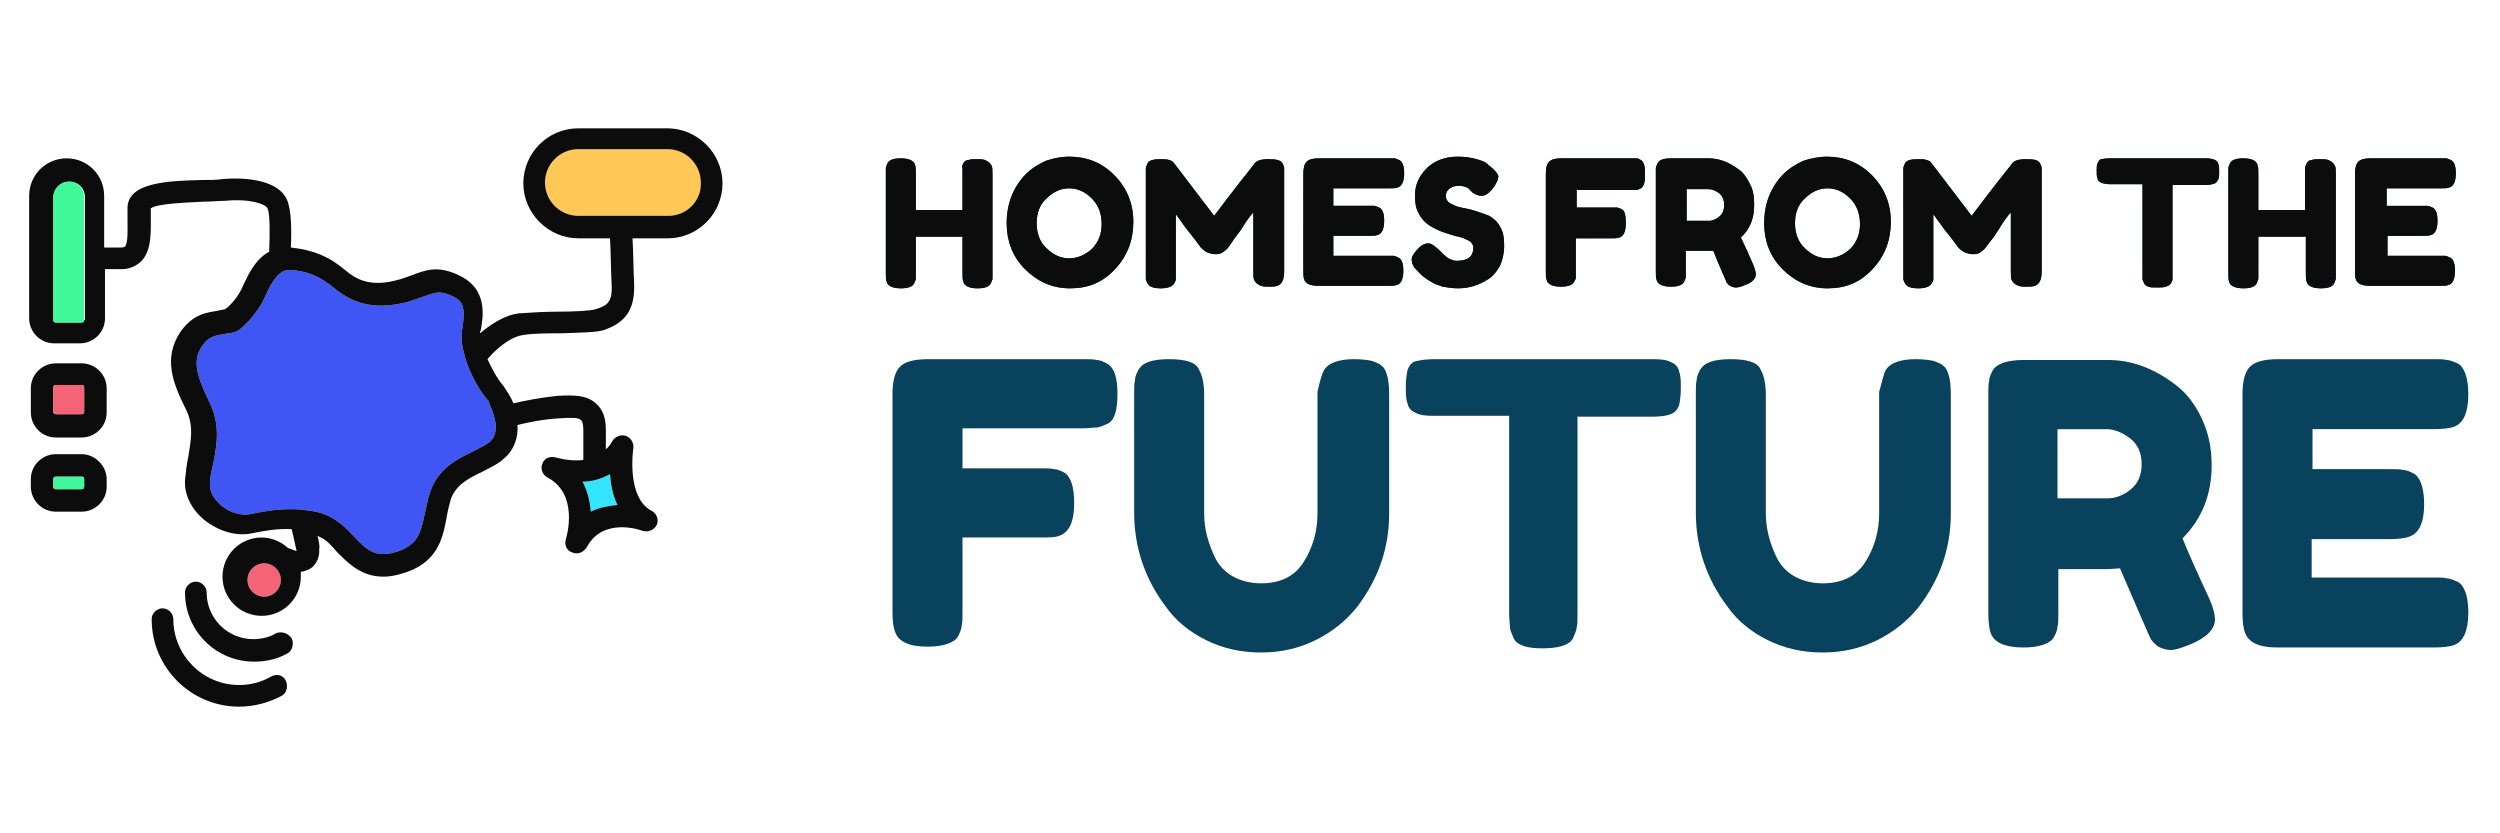 <?xml version="1.0" encoding="utf-8"?>
<!-- Generator: Adobe Illustrator 21.0.1, SVG Export Plug-In . SVG Version: 6.00 Build 0)  -->
<svg version="1.1" id="Layer_1" xmlns="http://www.w3.org/2000/svg" xmlns:xlink="http://www.w3.org/1999/xlink" x="0px" y="0px"
	 viewBox="0 0 300 100" style="enable-background:new 0 0 300 100;" xml:space="preserve">
<style type="text/css">
	.st0{fill:#08425C;}
	.st1{fill:#0C0C0C;}
	.st2{fill:#FFC857;}
	.st3{fill:#34E5FF;}
	.st4{fill:#4056F4;}
	.st5{fill:#F56376;}
	.st6{fill:#40F99B;}
</style>
<g>
	<g>
		<path class="st0" d="M130,43.1c0.7,0,1.3,0,1.6,0.1c0.4,0,0.8,0.2,1.2,0.4c0.5,0.3,0.8,0.7,1,1.3c0.2,0.6,0.3,1.4,0.3,2.4
			c0,1-0.1,1.8-0.3,2.4c-0.2,0.6-0.5,1-1,1.2c-0.5,0.2-0.9,0.4-1.2,0.4c-0.4,0-0.9,0.1-1.7,0.1h-14.4v4.8h9.3c0.8,0,1.3,0,1.7,0.1
			c0.4,0,0.8,0.2,1.2,0.4c0.8,0.5,1.2,1.7,1.2,3.7c0,2.2-0.6,3.5-1.8,3.9c-0.5,0.2-1.3,0.2-2.4,0.2h-9.2v8.9c0,0.8,0,1.3-0.1,1.7
			c0,0.3-0.2,0.8-0.4,1.2c-0.4,0.8-1.7,1.3-3.7,1.3c-2.2,0-3.5-0.6-3.9-1.8c-0.2-0.5-0.3-1.3-0.3-2.4V47.3c0-1.6,0.3-2.7,0.9-3.3
			c0.6-0.6,1.7-0.9,3.4-0.9H130z"/>
		<path class="st0" d="M158.9,44.4c0.3-0.5,0.8-0.8,1.4-1c0.6-0.2,1.3-0.3,2.2-0.3c0.9,0,1.6,0.1,2.1,0.2c0.5,0.2,0.9,0.3,1.2,0.6
			c0.3,0.2,0.5,0.6,0.6,1c0.2,0.5,0.3,1.4,0.3,2.5v14.2c0,4.2-1.3,7.9-3.9,11.3c-1.3,1.6-2.9,2.9-4.9,3.9c-2,1-4.2,1.5-6.6,1.5
			c-2.4,0-4.6-0.5-6.6-1.5c-2-1-3.6-2.3-4.8-4c-2.5-3.3-3.8-7.1-3.8-11.3V47.3c0-0.8,0-1.3,0.1-1.7c0-0.4,0.2-0.8,0.4-1.2
			c0.3-0.5,0.7-0.8,1.3-1c0.6-0.2,1.4-0.3,2.4-0.3c1,0,1.8,0.1,2.4,0.3c0.6,0.2,1,0.5,1.2,1c0.4,0.7,0.6,1.7,0.6,3v14.2
			c0,1.9,0.5,3.7,1.4,5.5c0.5,0.9,1.2,1.6,2.1,2.1c0.9,0.5,2.1,0.8,3.3,0.8c2.3,0,4-0.8,5.1-2.5c1.1-1.7,1.7-3.7,1.7-5.9V47
			C158.4,45.7,158.6,44.9,158.9,44.4z"/>
		<path class="st0" d="M172.2,43.1h26.2c1,0,1.7,0.1,2.2,0.4c0.5,0.2,0.8,0.6,0.9,1.1c0.2,0.5,0.2,1.2,0.2,2c0,0.8-0.1,1.5-0.2,2
			c-0.2,0.5-0.4,0.8-0.8,1c-0.6,0.3-1.4,0.4-2.4,0.4h-9v23.7c0,0.7,0,1.3-0.1,1.6c0,0.3-0.2,0.7-0.4,1.2c-0.2,0.5-0.7,0.8-1.3,1
			c-0.6,0.2-1.4,0.3-2.4,0.3c-1,0-1.8-0.1-2.3-0.3c-0.6-0.2-1-0.5-1.2-1s-0.4-0.9-0.4-1.2c0-0.4-0.1-0.9-0.1-1.6V49.9h-9.1
			c-1,0-1.7-0.1-2.2-0.4c-0.5-0.2-0.8-0.6-0.9-1.1c-0.2-0.5-0.2-1.2-0.2-2c0-0.8,0.1-1.5,0.2-2c0.2-0.5,0.4-0.8,0.8-1
			C170.4,43.2,171.2,43.1,172.2,43.1z"/>
		<path class="st0" d="M226.3,44.4c0.3-0.5,0.8-0.8,1.4-1c0.6-0.2,1.3-0.3,2.2-0.3c0.9,0,1.6,0.1,2.1,0.2c0.5,0.2,0.9,0.3,1.2,0.6
			c0.3,0.2,0.5,0.6,0.6,1c0.2,0.5,0.3,1.4,0.3,2.5v14.2c0,4.2-1.3,7.9-3.9,11.3c-1.3,1.6-2.9,2.9-4.9,3.9c-2,1-4.2,1.5-6.6,1.5
			c-2.4,0-4.6-0.5-6.6-1.5c-2-1-3.6-2.3-4.8-4c-2.5-3.3-3.8-7.1-3.8-11.3V47.3c0-0.8,0-1.3,0.1-1.7c0-0.4,0.2-0.8,0.4-1.2
			c0.3-0.5,0.7-0.8,1.3-1c0.6-0.2,1.4-0.3,2.4-0.3c1,0,1.8,0.1,2.4,0.3c0.6,0.2,1,0.5,1.2,1c0.4,0.7,0.6,1.7,0.6,3v14.2
			c0,1.9,0.5,3.7,1.4,5.5c0.5,0.9,1.2,1.6,2.1,2.1s2.1,0.8,3.3,0.8c2.3,0,4-0.8,5.1-2.5s1.7-3.7,1.7-5.9V47
			C225.9,45.7,226,44.9,226.3,44.4z"/>
		<path class="st0" d="M265.1,71.8c0.5,1.1,0.7,2,0.7,2.5c0,1.2-1,2.2-2.9,3c-1,0.4-1.8,0.7-2.4,0.7s-1.1-0.2-1.5-0.4
			c-0.4-0.3-0.7-0.6-0.9-0.9c-0.3-0.6-1.5-3.4-3.7-8.5l-1.5,0.1h-5.9v5.3c0,0.7,0,1.3-0.1,1.6c0,0.4-0.2,0.8-0.4,1.2
			c-0.4,0.8-1.7,1.3-3.7,1.3c-2.2,0-3.5-0.6-3.9-1.7c-0.2-0.5-0.3-1.4-0.3-2.5V47.3c0-0.7,0-1.3,0.1-1.6c0-0.4,0.2-0.8,0.4-1.2
			c0.4-0.8,1.7-1.3,3.7-1.3H253c2.8,0,5.5,1,8.1,3c1.3,1,2.3,2.3,3.1,4c0.8,1.7,1.2,3.5,1.2,5.6c0,3.6-1.2,6.5-3.5,8.8
			C262.5,66.1,263.6,68.6,265.1,71.8z M246.9,59.8h6c0.9,0,1.8-0.3,2.7-1c0.9-0.7,1.4-1.7,1.4-3.1c0-1.4-0.5-2.4-1.4-3.1
			c-0.9-0.7-1.9-1.1-2.8-1.1h-5.9V59.8z"/>
		<path class="st0" d="M277.5,69.3H292c0.7,0,1.3,0,1.6,0.1c0.4,0,0.8,0.2,1.3,0.4c0.8,0.4,1.3,1.7,1.3,3.7c0,2.2-0.6,3.5-1.7,3.9
			c-0.5,0.2-1.4,0.3-2.5,0.3h-18.7c-2.2,0-3.5-0.6-3.9-1.8c-0.2-0.5-0.3-1.3-0.3-2.4V47.3c0-1.6,0.3-2.7,0.9-3.3
			c0.6-0.6,1.7-0.9,3.4-0.9H292c0.7,0,1.3,0,1.6,0.1c0.4,0,0.8,0.2,1.3,0.4c0.8,0.4,1.3,1.7,1.3,3.7c0,2.2-0.6,3.5-1.7,3.9
			c-0.5,0.2-1.4,0.3-2.5,0.3h-14.5v4.8h9.3c0.7,0,1.3,0,1.6,0.1c0.4,0,0.8,0.2,1.2,0.4c0.8,0.4,1.3,1.7,1.3,3.7
			c0,2.2-0.6,3.5-1.8,3.9c-0.5,0.2-1.4,0.3-2.5,0.3h-9.2V69.3z"/>
	</g>
	<g>
		<path class="st0" d="M115.6,19.6c0.1-0.2,0.3-0.4,0.6-0.4c0.3-0.1,0.6-0.1,1-0.1c0.4,0,0.7,0,1,0.1c0.2,0.1,0.4,0.2,0.5,0.3
			c0.1,0.1,0.2,0.2,0.3,0.4c0.1,0.2,0.1,0.6,0.1,1.1v11.7c0,0.3,0,0.6,0,0.7c0,0.2-0.1,0.3-0.2,0.6c-0.2,0.4-0.7,0.6-1.6,0.6
			c-1,0-1.6-0.3-1.7-0.8c-0.1-0.2-0.1-0.6-0.1-1.1v-4.3h-5.6v4.3c0,0.3,0,0.6,0,0.7c0,0.2-0.1,0.3-0.2,0.6c-0.2,0.4-0.7,0.6-1.6,0.6
			c-1,0-1.6-0.3-1.7-0.8c-0.1-0.2-0.1-0.6-0.1-1.1V20.9c0-0.3,0-0.6,0-0.7c0-0.2,0.1-0.3,0.2-0.6c0.2-0.4,0.7-0.6,1.6-0.6
			c1,0,1.6,0.3,1.7,0.8c0.1,0.2,0.1,0.6,0.1,1.1v4.3h5.6v-4.3c0-0.3,0-0.6,0-0.7C115.4,20,115.5,19.8,115.6,19.6z"/>
		<path class="st0" d="M128.3,18.8c2.1,0,3.9,0.7,5.4,2.2c1.5,1.5,2.3,3.4,2.3,5.6c0,2.2-0.7,4.1-2.2,5.7c-1.5,1.6-3.2,2.3-5.4,2.3
			c-2.1,0-3.9-0.8-5.4-2.3c-1.5-1.5-2.2-3.4-2.2-5.5c0-1.2,0.2-2.3,0.6-3.3c0.4-1,1-1.9,1.7-2.6c0.7-0.7,1.5-1.2,2.4-1.6
			C126.4,19,127.3,18.8,128.3,18.8z M124.4,26.8c0,1.2,0.4,2.3,1.2,3c0.8,0.8,1.7,1.2,2.7,1.2c1,0,1.9-0.4,2.7-1.1
			c0.8-0.8,1.2-1.8,1.2-3c0-1.3-0.4-2.3-1.2-3.1c-0.8-0.8-1.7-1.2-2.7-1.2c-1,0-1.9,0.4-2.7,1.2C124.8,24.5,124.4,25.5,124.4,26.8z"
			/>
		<path class="st0" d="M153.9,19.6c0.1,0.2,0.2,0.4,0.2,0.6c0,0.2,0,0.4,0,0.7v11.7c0,1-0.3,1.5-0.8,1.7c-0.3,0.1-0.6,0.1-1,0.1
			c-0.4,0-0.7,0-1-0.1c-0.2-0.1-0.4-0.2-0.5-0.3c-0.1-0.1-0.2-0.2-0.3-0.4c-0.1-0.2-0.1-0.6-0.1-1.1v-7c-0.4,0.4-0.9,1.1-1.5,2.1
			c-0.7,0.9-1.1,1.5-1.3,1.8s-0.3,0.4-0.4,0.5c-0.1,0.1-0.2,0.2-0.5,0.4c-0.3,0.2-0.6,0.2-0.9,0.2c-0.3,0-0.6-0.1-0.9-0.2
			c-0.3-0.1-0.4-0.3-0.6-0.4l-0.2-0.2c-0.3-0.4-0.8-1.1-1.7-2.2c-0.8-1.1-1.3-1.8-1.3-1.8v7.1c0,0.3,0,0.6,0,0.7
			c0,0.2-0.1,0.3-0.2,0.5c-0.2,0.4-0.8,0.6-1.6,0.6c-0.9,0-1.4-0.2-1.6-0.6c-0.1-0.2-0.2-0.4-0.2-0.5c0-0.2,0-0.4,0-0.8V20.9
			c0-0.3,0-0.6,0-0.7c0-0.2,0.1-0.3,0.2-0.6c0.2-0.4,0.8-0.5,1.6-0.5c0.4,0,0.7,0,1,0.1c0.3,0.1,0.5,0.2,0.5,0.3l0.1,0.1l4.8,6.3
			c2.4-3.2,4-5.2,4.8-6.2c0.2-0.4,0.8-0.6,1.7-0.6C153.1,19.1,153.7,19.2,153.9,19.6z"/>
		<path class="st0" d="M160,30.7h6.5c0.3,0,0.6,0,0.7,0c0.2,0,0.3,0.1,0.6,0.2c0.4,0.2,0.6,0.7,0.6,1.6c0,1-0.3,1.6-0.8,1.7
			c-0.2,0.1-0.6,0.1-1.1,0.1h-8.3c-1,0-1.6-0.3-1.7-0.8c-0.1-0.2-0.1-0.6-0.1-1.1V20.9c0-0.7,0.1-1.2,0.4-1.5
			c0.3-0.3,0.8-0.4,1.5-0.4h8.3c0.3,0,0.6,0,0.7,0c0.2,0,0.3,0.1,0.6,0.2c0.4,0.2,0.6,0.7,0.6,1.6c0,1-0.3,1.6-0.8,1.7
			c-0.2,0.1-0.6,0.1-1.1,0.1H160v2.1h4.2c0.3,0,0.6,0,0.7,0c0.2,0,0.3,0.1,0.6,0.2c0.4,0.2,0.6,0.7,0.6,1.6c0,1-0.3,1.6-0.8,1.7
			c-0.2,0.1-0.6,0.1-1.1,0.1H160V30.7z"/>
		<path class="st0" d="M169.9,32.3c-0.4-0.4-0.5-0.9-0.5-1.2s0.3-0.8,0.9-1.4c0.3-0.3,0.7-0.5,1.1-0.5c0.4,0,0.9,0.4,1.6,1.1
			c0.2,0.2,0.5,0.5,0.8,0.7c0.4,0.2,0.7,0.3,1,0.3c1.3,0,2-0.5,2-1.6c0-0.3-0.2-0.6-0.5-0.8c-0.4-0.2-0.8-0.4-1.3-0.5
			c-0.5-0.1-1.1-0.3-1.7-0.5c-0.6-0.2-1.2-0.5-1.7-0.8c-0.5-0.3-1-0.8-1.3-1.4c-0.4-0.6-0.5-1.4-0.5-2.3c0-1.2,0.5-2.3,1.4-3.2
			c0.9-0.9,2.2-1.4,3.7-1.4c0.8,0,1.6,0.1,2.3,0.3c0.7,0.2,1.2,0.4,1.4,0.7l0.5,0.4c0.4,0.4,0.7,0.7,0.7,1c0,0.3-0.2,0.7-0.5,1.2
			c-0.5,0.7-1,1.1-1.5,1.1c-0.3,0-0.7-0.1-1.1-0.4c0,0-0.1-0.1-0.2-0.2c-0.1-0.1-0.2-0.2-0.3-0.3c-0.3-0.2-0.7-0.3-1.1-0.3
			c-0.5,0-0.8,0.1-1.1,0.3c-0.3,0.2-0.5,0.5-0.5,0.9c0,0.4,0.2,0.7,0.5,0.9c0.4,0.2,0.8,0.4,1.3,0.5c0.5,0.1,1.1,0.2,1.7,0.4
			c0.6,0.2,1.2,0.4,1.7,0.6c0.5,0.3,1,0.7,1.3,1.3c0.4,0.6,0.5,1.4,0.5,2.3c0,0.9-0.2,1.7-0.5,2.4c-0.4,0.7-0.8,1.2-1.4,1.6
			c-1.1,0.7-2.3,1.1-3.6,1.1c-0.7,0-1.3-0.1-1.9-0.2c-0.6-0.2-1.1-0.4-1.4-0.6c-0.7-0.4-1.3-0.9-1.6-1.3L169.9,32.3z"/>
		<path class="st0" d="M195.7,19c0.3,0,0.6,0,0.7,0c0.2,0,0.3,0.1,0.5,0.2c0.2,0.1,0.3,0.3,0.4,0.6c0.1,0.3,0.1,0.6,0.1,1.1
			s0,0.8-0.1,1.1c-0.1,0.3-0.2,0.5-0.4,0.6s-0.4,0.2-0.6,0.2c-0.2,0-0.4,0-0.7,0h-6.4v2.1h4.1c0.3,0,0.6,0,0.7,0
			c0.2,0,0.3,0.1,0.6,0.2c0.4,0.2,0.5,0.8,0.5,1.7c0,1-0.3,1.6-0.8,1.7c-0.2,0.1-0.6,0.1-1.1,0.1h-4.1v4c0,0.3,0,0.6,0,0.7
			c0,0.2-0.1,0.3-0.2,0.5c-0.2,0.4-0.7,0.6-1.6,0.6c-1,0-1.6-0.3-1.7-0.8c-0.1-0.2-0.1-0.6-0.1-1.1V20.9c0-0.7,0.1-1.2,0.4-1.5
			c0.3-0.3,0.8-0.4,1.5-0.4H195.7z"/>
		<path class="st0" d="M210.4,31.8c0.2,0.5,0.3,0.9,0.3,1.1c0,0.5-0.4,1-1.3,1.3c-0.4,0.2-0.8,0.3-1.1,0.3s-0.5-0.1-0.7-0.2
			c-0.2-0.1-0.3-0.3-0.4-0.4c-0.1-0.3-0.7-1.5-1.6-3.8l-0.7,0h-2.6v2.4c0,0.3,0,0.6,0,0.7c0,0.2-0.1,0.3-0.2,0.6
			c-0.2,0.4-0.7,0.6-1.6,0.6c-1,0-1.6-0.3-1.7-0.8c-0.1-0.2-0.1-0.6-0.1-1.1V20.9c0-0.3,0-0.6,0-0.7c0-0.2,0.1-0.3,0.2-0.6
			c0.2-0.4,0.7-0.6,1.6-0.6h4.5c1.2,0,2.4,0.4,3.6,1.3c0.6,0.4,1,1,1.4,1.8c0.4,0.7,0.5,1.6,0.5,2.5c0,1.6-0.5,2.9-1.6,3.9
			C209.3,29.3,209.8,30.4,210.4,31.8z M202.4,26.5h2.7c0.4,0,0.8-0.2,1.2-0.5c0.4-0.3,0.6-0.8,0.6-1.4c0-0.6-0.2-1.1-0.6-1.4
			c-0.4-0.3-0.8-0.5-1.3-0.5h-2.6V26.5z"/>
		<path class="st0" d="M219.2,18.8c2.1,0,3.9,0.7,5.4,2.2c1.5,1.5,2.3,3.4,2.3,5.6c0,2.2-0.7,4.1-2.2,5.7c-1.5,1.6-3.2,2.3-5.4,2.3
			c-2.1,0-3.9-0.8-5.4-2.3c-1.5-1.5-2.2-3.4-2.2-5.5c0-1.2,0.2-2.3,0.6-3.3c0.4-1,1-1.9,1.7-2.6c0.7-0.7,1.5-1.2,2.4-1.6
			C217.3,19,218.3,18.8,219.2,18.8z M215.4,26.8c0,1.2,0.4,2.3,1.2,3c0.8,0.8,1.7,1.2,2.7,1.2c1,0,1.9-0.4,2.7-1.1
			c0.8-0.8,1.2-1.8,1.2-3c0-1.3-0.4-2.3-1.2-3.1c-0.8-0.8-1.7-1.2-2.7-1.2c-1,0-1.9,0.4-2.7,1.2C215.8,24.5,215.4,25.5,215.4,26.8z"
			/>
		<path class="st0" d="M244.8,19.6c0.1,0.2,0.2,0.4,0.2,0.6c0,0.2,0,0.4,0,0.7v11.7c0,1-0.3,1.5-0.8,1.7c-0.3,0.1-0.6,0.1-1,0.1
			c-0.4,0-0.7,0-1-0.1c-0.2-0.1-0.4-0.2-0.5-0.3c-0.1-0.1-0.2-0.2-0.3-0.4c-0.1-0.2-0.1-0.6-0.1-1.1v-7c-0.4,0.4-0.9,1.1-1.5,2.1
			s-1.1,1.5-1.3,1.8s-0.3,0.4-0.4,0.5c-0.1,0.1-0.2,0.2-0.5,0.4c-0.3,0.2-0.6,0.2-0.9,0.2c-0.3,0-0.6-0.1-0.9-0.2
			c-0.3-0.1-0.4-0.3-0.6-0.4l-0.2-0.2c-0.3-0.4-0.8-1.1-1.7-2.2c-0.8-1.1-1.3-1.8-1.3-1.8v7.1c0,0.3,0,0.6,0,0.7
			c0,0.2-0.1,0.3-0.2,0.5c-0.2,0.4-0.8,0.6-1.6,0.6c-0.9,0-1.4-0.2-1.6-0.6c-0.1-0.2-0.2-0.4-0.2-0.5c0-0.2,0-0.4,0-0.8V20.9
			c0-0.3,0-0.6,0-0.7c0-0.2,0.1-0.3,0.2-0.6c0.2-0.4,0.8-0.5,1.6-0.5c0.4,0,0.7,0,1,0.1c0.3,0.1,0.5,0.2,0.5,0.3l0.1,0.1l4.8,6.3
			c2.4-3.2,4-5.2,4.8-6.2c0.2-0.4,0.8-0.6,1.7-0.6C244.1,19.1,244.6,19.2,244.8,19.6z"/>
		<path class="st0" d="M253.1,19h11.7c0.4,0,0.8,0.1,1,0.2s0.4,0.3,0.4,0.5c0.1,0.2,0.1,0.5,0.1,0.9c0,0.4,0,0.7-0.1,0.9
			c-0.1,0.2-0.2,0.4-0.4,0.5c-0.3,0.1-0.6,0.2-1.1,0.2h-4v10.6c0,0.3,0,0.6,0,0.7c0,0.2-0.1,0.3-0.2,0.5c-0.1,0.2-0.3,0.3-0.6,0.4
			c-0.3,0.1-0.6,0.1-1.1,0.1c-0.4,0-0.8,0-1-0.1c-0.3-0.1-0.4-0.2-0.5-0.4c-0.1-0.2-0.2-0.4-0.2-0.5c0-0.2,0-0.4,0-0.7V22.1h-4
			c-0.4,0-0.8-0.1-1-0.2c-0.2-0.1-0.4-0.3-0.4-0.5c-0.1-0.2-0.1-0.5-0.1-0.9c0-0.4,0-0.7,0.1-0.9c0.1-0.2,0.2-0.4,0.4-0.5
			C252.3,19.1,252.6,19,253.1,19z"/>
		<path class="st0" d="M276.8,19.6c0.1-0.2,0.3-0.4,0.6-0.4c0.3-0.1,0.6-0.1,1-0.1c0.4,0,0.7,0,1,0.1c0.2,0.1,0.4,0.2,0.5,0.3
			c0.1,0.1,0.2,0.2,0.3,0.4c0.1,0.2,0.1,0.6,0.1,1.1v11.7c0,0.3,0,0.6,0,0.7c0,0.2-0.1,0.3-0.2,0.6c-0.2,0.4-0.7,0.6-1.6,0.6
			c-1,0-1.6-0.3-1.7-0.8c-0.1-0.2-0.1-0.6-0.1-1.1v-4.3H271v4.3c0,0.3,0,0.6,0,0.7c0,0.2-0.1,0.3-0.2,0.6c-0.2,0.4-0.7,0.6-1.6,0.6
			c-1,0-1.6-0.3-1.7-0.8c-0.1-0.2-0.1-0.6-0.1-1.1V20.9c0-0.3,0-0.6,0-0.7c0-0.2,0.1-0.3,0.2-0.6c0.2-0.4,0.7-0.6,1.6-0.6
			c1,0,1.6,0.3,1.7,0.8c0.1,0.2,0.1,0.6,0.1,1.1v4.3h5.6v-4.3c0-0.3,0-0.6,0-0.7C276.6,20,276.7,19.8,276.8,19.6z"/>
		<path class="st0" d="M286.2,30.7h6.5c0.3,0,0.6,0,0.7,0c0.2,0,0.3,0.1,0.6,0.2c0.4,0.2,0.6,0.7,0.6,1.6c0,1-0.3,1.6-0.8,1.7
			c-0.2,0.1-0.6,0.1-1.1,0.1h-8.3c-1,0-1.6-0.3-1.7-0.8c-0.1-0.2-0.1-0.6-0.1-1.1V20.9c0-0.7,0.1-1.2,0.4-1.5
			c0.3-0.3,0.8-0.4,1.5-0.4h8.3c0.3,0,0.6,0,0.7,0c0.2,0,0.3,0.1,0.6,0.2c0.4,0.2,0.6,0.7,0.6,1.6c0,1-0.3,1.6-0.8,1.7
			c-0.2,0.1-0.6,0.1-1.1,0.1h-6.4v2.1h4.2c0.3,0,0.6,0,0.7,0c0.2,0,0.3,0.1,0.6,0.2c0.4,0.2,0.6,0.7,0.6,1.6c0,1-0.3,1.6-0.8,1.7
			c-0.2,0.1-0.6,0.1-1.1,0.1h-4.1V30.7z"/>
	</g>
	<g>
		<path class="st1" d="M115.6,19.6c0.1-0.2,0.3-0.4,0.6-0.4c0.3-0.1,0.6-0.1,1-0.1c0.4,0,0.7,0,1,0.1c0.2,0.1,0.4,0.2,0.5,0.3
			c0.1,0.1,0.2,0.2,0.3,0.4c0.1,0.2,0.1,0.6,0.1,1.1v11.7c0,0.3,0,0.6,0,0.7c0,0.2-0.1,0.3-0.2,0.6c-0.2,0.4-0.7,0.6-1.6,0.6
			c-1,0-1.6-0.3-1.7-0.8c-0.1-0.2-0.1-0.6-0.1-1.1v-4.3h-5.6v4.3c0,0.3,0,0.6,0,0.7c0,0.2-0.1,0.3-0.2,0.6c-0.2,0.4-0.7,0.6-1.6,0.6
			c-1,0-1.6-0.3-1.7-0.8c-0.1-0.2-0.1-0.6-0.1-1.1V20.9c0-0.3,0-0.6,0-0.7c0-0.2,0.1-0.3,0.2-0.6c0.2-0.4,0.7-0.6,1.6-0.6
			c1,0,1.6,0.3,1.7,0.8c0.1,0.2,0.1,0.6,0.1,1.1v4.3h5.6v-4.3c0-0.3,0-0.6,0-0.7C115.4,20,115.5,19.8,115.6,19.6z"/>
		<path class="st1" d="M128.3,18.8c2.1,0,3.9,0.7,5.4,2.2c1.5,1.5,2.3,3.4,2.3,5.6c0,2.2-0.7,4.1-2.2,5.7c-1.5,1.6-3.2,2.3-5.4,2.3
			c-2.1,0-3.9-0.8-5.4-2.3c-1.5-1.5-2.2-3.4-2.2-5.5c0-1.2,0.2-2.3,0.6-3.3c0.4-1,1-1.9,1.7-2.6c0.7-0.7,1.5-1.2,2.4-1.6
			C126.4,19,127.3,18.8,128.3,18.8z M124.4,26.8c0,1.2,0.4,2.3,1.2,3c0.8,0.8,1.7,1.2,2.7,1.2c1,0,1.9-0.4,2.7-1.1
			c0.8-0.8,1.2-1.8,1.2-3c0-1.3-0.4-2.3-1.2-3.1c-0.8-0.8-1.7-1.2-2.7-1.2c-1,0-1.9,0.4-2.7,1.2C124.8,24.5,124.4,25.5,124.4,26.8z"
			/>
		<path class="st1" d="M153.9,19.6c0.1,0.2,0.2,0.4,0.2,0.6c0,0.2,0,0.4,0,0.7v11.7c0,1-0.3,1.5-0.8,1.7c-0.3,0.1-0.6,0.1-1,0.1
			c-0.4,0-0.7,0-1-0.1c-0.2-0.1-0.4-0.2-0.5-0.3c-0.1-0.1-0.2-0.2-0.3-0.4c-0.1-0.2-0.1-0.6-0.1-1.1v-7c-0.4,0.4-0.9,1.1-1.5,2.1
			c-0.7,0.9-1.1,1.5-1.3,1.8s-0.3,0.4-0.4,0.5c-0.1,0.1-0.2,0.2-0.5,0.4c-0.3,0.2-0.6,0.2-0.9,0.2c-0.3,0-0.6-0.1-0.9-0.2
			c-0.3-0.1-0.4-0.3-0.6-0.4l-0.2-0.2c-0.3-0.4-0.8-1.1-1.7-2.2c-0.8-1.1-1.3-1.8-1.3-1.8v7.1c0,0.3,0,0.6,0,0.7
			c0,0.2-0.1,0.3-0.2,0.5c-0.2,0.4-0.8,0.6-1.6,0.6c-0.9,0-1.4-0.2-1.6-0.6c-0.1-0.2-0.2-0.4-0.2-0.5c0-0.2,0-0.4,0-0.8V20.9
			c0-0.3,0-0.6,0-0.7c0-0.2,0.1-0.3,0.2-0.6c0.2-0.4,0.8-0.5,1.6-0.5c0.4,0,0.7,0,1,0.1c0.3,0.1,0.5,0.2,0.5,0.3l0.1,0.1l4.8,6.3
			c2.4-3.2,4-5.2,4.8-6.2c0.2-0.4,0.8-0.6,1.7-0.6C153.1,19.1,153.7,19.2,153.9,19.6z"/>
		<path class="st1" d="M160,30.7h6.5c0.3,0,0.6,0,0.7,0c0.2,0,0.3,0.1,0.6,0.2c0.4,0.2,0.6,0.7,0.6,1.6c0,1-0.3,1.6-0.8,1.7
			c-0.2,0.1-0.6,0.1-1.1,0.1h-8.3c-1,0-1.6-0.3-1.7-0.8c-0.1-0.2-0.1-0.6-0.1-1.1V20.9c0-0.7,0.1-1.2,0.4-1.5
			c0.3-0.3,0.8-0.4,1.5-0.4h8.3c0.3,0,0.6,0,0.7,0c0.2,0,0.3,0.1,0.6,0.2c0.4,0.2,0.6,0.7,0.6,1.6c0,1-0.3,1.6-0.8,1.7
			c-0.2,0.1-0.6,0.1-1.1,0.1H160v2.1h4.2c0.3,0,0.6,0,0.7,0c0.2,0,0.3,0.1,0.6,0.2c0.4,0.2,0.6,0.7,0.6,1.6c0,1-0.3,1.6-0.8,1.7
			c-0.2,0.1-0.6,0.1-1.1,0.1H160V30.7z"/>
		<path class="st1" d="M169.9,32.3c-0.4-0.4-0.5-0.9-0.5-1.2s0.3-0.8,0.9-1.4c0.3-0.3,0.7-0.5,1.1-0.5c0.4,0,0.9,0.4,1.6,1.1
			c0.2,0.2,0.5,0.5,0.8,0.7c0.4,0.2,0.7,0.3,1,0.3c1.3,0,2-0.5,2-1.6c0-0.3-0.2-0.6-0.5-0.8c-0.4-0.2-0.8-0.4-1.3-0.5
			c-0.5-0.1-1.1-0.3-1.7-0.5c-0.6-0.2-1.2-0.5-1.7-0.8c-0.5-0.3-1-0.8-1.3-1.4c-0.4-0.6-0.5-1.4-0.5-2.3c0-1.2,0.5-2.3,1.4-3.2
			c0.9-0.9,2.2-1.4,3.7-1.4c0.8,0,1.6,0.1,2.3,0.3c0.7,0.2,1.2,0.4,1.4,0.7l0.5,0.4c0.4,0.4,0.7,0.7,0.7,1c0,0.3-0.2,0.7-0.5,1.2
			c-0.5,0.7-1,1.1-1.5,1.1c-0.3,0-0.7-0.1-1.1-0.4c0,0-0.1-0.1-0.2-0.2c-0.1-0.1-0.2-0.2-0.3-0.3c-0.3-0.2-0.7-0.3-1.1-0.3
			c-0.5,0-0.8,0.1-1.1,0.3c-0.3,0.2-0.5,0.5-0.5,0.9c0,0.4,0.2,0.7,0.5,0.9c0.4,0.2,0.8,0.4,1.3,0.5c0.5,0.1,1.1,0.2,1.7,0.4
			c0.6,0.2,1.2,0.4,1.7,0.6c0.5,0.3,1,0.7,1.3,1.3c0.4,0.6,0.5,1.4,0.5,2.3c0,0.9-0.2,1.7-0.5,2.4c-0.4,0.7-0.8,1.2-1.4,1.6
			c-1.1,0.7-2.3,1.1-3.6,1.1c-0.7,0-1.3-0.1-1.9-0.2c-0.6-0.2-1.1-0.4-1.4-0.6c-0.7-0.4-1.3-0.9-1.6-1.3L169.9,32.3z"/>
		<path class="st1" d="M195.7,19c0.3,0,0.6,0,0.7,0c0.2,0,0.3,0.1,0.5,0.2c0.2,0.1,0.3,0.3,0.4,0.6c0.1,0.3,0.1,0.6,0.1,1.1
			s0,0.8-0.1,1.1c-0.1,0.3-0.2,0.5-0.4,0.6s-0.4,0.2-0.6,0.2c-0.2,0-0.4,0-0.7,0h-6.4v2.1h4.1c0.3,0,0.6,0,0.7,0
			c0.2,0,0.3,0.1,0.6,0.2c0.4,0.2,0.5,0.8,0.5,1.7c0,1-0.3,1.6-0.8,1.7c-0.2,0.1-0.6,0.1-1.1,0.1h-4.1v4c0,0.3,0,0.6,0,0.7
			c0,0.2-0.1,0.3-0.2,0.5c-0.2,0.4-0.7,0.6-1.6,0.6c-1,0-1.6-0.3-1.7-0.8c-0.1-0.2-0.1-0.6-0.1-1.1V20.9c0-0.7,0.1-1.2,0.4-1.5
			c0.3-0.3,0.8-0.4,1.5-0.4H195.7z"/>
		<path class="st1" d="M210.4,31.8c0.2,0.5,0.3,0.9,0.3,1.1c0,0.5-0.4,1-1.3,1.3c-0.4,0.2-0.8,0.3-1.1,0.3s-0.5-0.1-0.7-0.2
			c-0.2-0.1-0.3-0.3-0.4-0.4c-0.1-0.3-0.7-1.5-1.6-3.8l-0.7,0h-2.6v2.4c0,0.3,0,0.6,0,0.7c0,0.2-0.1,0.3-0.2,0.6
			c-0.2,0.4-0.7,0.6-1.6,0.6c-1,0-1.6-0.3-1.7-0.8c-0.1-0.2-0.1-0.6-0.1-1.1V20.9c0-0.3,0-0.6,0-0.7c0-0.2,0.1-0.3,0.2-0.6
			c0.2-0.4,0.7-0.6,1.6-0.6h4.5c1.2,0,2.4,0.4,3.6,1.3c0.6,0.4,1,1,1.4,1.8c0.4,0.7,0.5,1.6,0.5,2.5c0,1.6-0.5,2.9-1.6,3.9
			C209.3,29.3,209.8,30.4,210.4,31.8z M202.4,26.5h2.7c0.4,0,0.8-0.2,1.2-0.5c0.4-0.3,0.6-0.8,0.6-1.4c0-0.6-0.2-1.1-0.6-1.4
			c-0.4-0.3-0.8-0.5-1.3-0.5h-2.6V26.5z"/>
		<path class="st1" d="M219.2,18.8c2.1,0,3.9,0.7,5.4,2.2c1.5,1.5,2.3,3.4,2.3,5.6c0,2.2-0.7,4.1-2.2,5.7c-1.5,1.6-3.2,2.3-5.4,2.3
			c-2.1,0-3.9-0.8-5.4-2.3c-1.5-1.5-2.2-3.4-2.2-5.5c0-1.2,0.2-2.3,0.6-3.3c0.4-1,1-1.9,1.7-2.6c0.7-0.7,1.5-1.2,2.4-1.6
			C217.3,19,218.3,18.8,219.2,18.8z M215.4,26.8c0,1.2,0.4,2.3,1.2,3c0.8,0.8,1.7,1.2,2.7,1.2c1,0,1.9-0.4,2.7-1.1
			c0.8-0.8,1.2-1.8,1.2-3c0-1.3-0.4-2.3-1.2-3.1c-0.8-0.8-1.7-1.2-2.7-1.2c-1,0-1.9,0.4-2.7,1.2C215.8,24.5,215.4,25.5,215.4,26.8z"
			/>
		<path class="st1" d="M244.8,19.6c0.1,0.2,0.2,0.4,0.2,0.6c0,0.2,0,0.4,0,0.7v11.7c0,1-0.3,1.5-0.8,1.7c-0.3,0.1-0.6,0.1-1,0.1
			c-0.4,0-0.7,0-1-0.1c-0.2-0.1-0.4-0.2-0.5-0.3c-0.1-0.1-0.2-0.2-0.3-0.4c-0.1-0.2-0.1-0.6-0.1-1.1v-7c-0.4,0.4-0.9,1.1-1.5,2.1
			s-1.1,1.5-1.3,1.8s-0.3,0.4-0.4,0.5c-0.1,0.1-0.2,0.2-0.5,0.4c-0.3,0.2-0.6,0.2-0.9,0.2c-0.3,0-0.6-0.1-0.9-0.2
			c-0.3-0.1-0.4-0.3-0.6-0.4l-0.2-0.2c-0.3-0.4-0.8-1.1-1.7-2.2c-0.8-1.1-1.3-1.8-1.3-1.8v7.1c0,0.3,0,0.6,0,0.7
			c0,0.2-0.1,0.3-0.2,0.5c-0.2,0.4-0.8,0.6-1.6,0.6c-0.9,0-1.4-0.2-1.6-0.6c-0.1-0.2-0.2-0.4-0.2-0.5c0-0.2,0-0.4,0-0.8V20.9
			c0-0.3,0-0.6,0-0.7c0-0.2,0.1-0.3,0.2-0.6c0.2-0.4,0.8-0.5,1.6-0.5c0.4,0,0.7,0,1,0.1c0.3,0.1,0.5,0.2,0.5,0.3l0.1,0.1l4.8,6.3
			c2.4-3.2,4-5.2,4.8-6.2c0.2-0.4,0.8-0.6,1.7-0.6C244.1,19.1,244.6,19.2,244.8,19.6z"/>
		<path class="st1" d="M253.1,19h11.7c0.4,0,0.8,0.1,1,0.2s0.4,0.3,0.4,0.5c0.1,0.2,0.1,0.5,0.1,0.9c0,0.4,0,0.7-0.1,0.9
			c-0.1,0.2-0.2,0.4-0.4,0.5c-0.3,0.1-0.6,0.2-1.1,0.2h-4v10.6c0,0.3,0,0.6,0,0.7c0,0.2-0.1,0.3-0.2,0.5c-0.1,0.2-0.3,0.3-0.6,0.4
			c-0.3,0.1-0.6,0.1-1.1,0.1c-0.4,0-0.8,0-1-0.1c-0.3-0.1-0.4-0.2-0.5-0.4c-0.1-0.2-0.2-0.4-0.2-0.5c0-0.2,0-0.4,0-0.7V22.1h-4
			c-0.4,0-0.8-0.1-1-0.2c-0.2-0.1-0.4-0.3-0.4-0.5c-0.1-0.2-0.1-0.5-0.1-0.9c0-0.4,0-0.7,0.1-0.9c0.1-0.2,0.2-0.4,0.4-0.5
			C252.3,19.1,252.6,19,253.1,19z"/>
		<path class="st1" d="M276.8,19.6c0.1-0.2,0.3-0.4,0.6-0.4c0.3-0.1,0.6-0.1,1-0.1c0.4,0,0.7,0,1,0.1c0.2,0.1,0.4,0.2,0.5,0.3
			c0.1,0.1,0.2,0.2,0.3,0.4c0.1,0.2,0.1,0.6,0.1,1.1v11.7c0,0.3,0,0.6,0,0.7c0,0.2-0.1,0.3-0.2,0.6c-0.2,0.4-0.7,0.6-1.6,0.6
			c-1,0-1.6-0.3-1.7-0.8c-0.1-0.2-0.1-0.6-0.1-1.1v-4.3H271v4.3c0,0.3,0,0.6,0,0.7c0,0.2-0.1,0.3-0.2,0.6c-0.2,0.4-0.7,0.6-1.6,0.6
			c-1,0-1.6-0.3-1.7-0.8c-0.1-0.2-0.1-0.6-0.1-1.1V20.9c0-0.3,0-0.6,0-0.7c0-0.2,0.1-0.3,0.2-0.6c0.2-0.4,0.7-0.6,1.6-0.6
			c1,0,1.6,0.3,1.7,0.8c0.1,0.2,0.1,0.6,0.1,1.1v4.3h5.6v-4.3c0-0.3,0-0.6,0-0.7C276.6,20,276.7,19.8,276.8,19.6z"/>
		<path class="st1" d="M286.2,30.7h6.5c0.3,0,0.6,0,0.7,0c0.2,0,0.3,0.1,0.6,0.2c0.4,0.2,0.6,0.7,0.6,1.6c0,1-0.3,1.6-0.8,1.7
			c-0.2,0.1-0.6,0.1-1.1,0.1h-8.3c-1,0-1.6-0.3-1.7-0.8c-0.1-0.2-0.1-0.6-0.1-1.1V20.9c0-0.7,0.1-1.2,0.4-1.5
			c0.3-0.3,0.8-0.4,1.5-0.4h8.3c0.3,0,0.6,0,0.7,0c0.2,0,0.3,0.1,0.6,0.2c0.4,0.2,0.6,0.7,0.6,1.6c0,1-0.3,1.6-0.8,1.7
			c-0.2,0.1-0.6,0.1-1.1,0.1h-6.4v2.1h4.2c0.3,0,0.6,0,0.7,0c0.2,0,0.3,0.1,0.6,0.2c0.4,0.2,0.6,0.7,0.6,1.6c0,1-0.3,1.6-0.8,1.7
			c-0.2,0.1-0.6,0.1-1.1,0.1h-4.1V30.7z"/>
	</g>
	<g id="XMLID_9_">
		<g>
			<path class="st2" d="M80.2,17.9c2.2,0,4,1.8,4,4c0,2.2-1.8,4-4,4H69.4c-2.2,0-4-1.8-4-4c0-2.2,1.8-4,4-4H80.2z"/>
			<path class="st3" d="M73.2,56.9c0.1,1.2,0.3,2.5,0.9,3.7c-1.1,0.1-2.2,0.3-3.2,0.8c-0.1-1.2-0.4-2.5-1-3.6
				C71,57.8,72.1,57.5,73.2,56.9z"/>
			<path class="st4" d="M59.4,50.4c0.2,1,0.1,2-0.6,2.6c-0.5,0.4-1.3,0.8-2.1,1.2c-1.9,0.9-4.2,2.1-5.1,4.9
				c-0.3,0.8-0.4,1.7-0.6,2.4c-0.5,2.4-0.8,4-3.7,4.8c-2.3,0.6-3.3-0.3-4.9-2c-0.8-0.9-1.7-1.7-2.8-2.3c-1-0.5-2-0.7-3.1-0.8
				c-0.6-0.1-1.2-0.1-1.7-0.1c-1.7,0-3.4,0.3-4.8,0.6c-1.1,0.2-2.5-0.2-3.5-1.1c-0.9-0.8-1.4-1.7-1.3-2.6c0-0.8,0.2-1.6,0.4-2.4
				c0.4-2.2,0.9-4.6-0.5-7.4c-1.7-3.5-1.9-5-0.9-6.6c0.8-1.2,1.5-1.3,2.6-1.5c0.5-0.1,1-0.1,1.5-0.3l0.4-0.2
				c0.1-0.1,2.1-1.6,3.2-4.2c0.8-1.8,1.5-2.6,2.2-2.9c0.3-0.1,0.6-0.1,0.9-0.1c2.1,0.2,3.4,0.8,5,2.1c2.4,2,4.9,2.6,8.2,1.9
				c1.1-0.2,1.9-0.6,2.6-0.8c1.4-0.5,2-0.8,3.6,0c1.3,0.6,1.4,1.6,1.1,3.7c-0.1,0.5-0.1,0.9-0.1,1.4c0,0.8,0.3,1.8,0.6,2.8
				c0.6,1.7,1.6,3.5,2.6,4.6C58.8,48.6,59.2,49.5,59.4,50.4z"/>
			<path class="st1" d="M35,76.6c0.3,0.6,0.1,1.5-0.5,1.8c-1.2,0.7-2.6,1-4,1c-4.6,0-8.3-3.7-8.3-8.3c0-0.7,0.6-1.3,1.3-1.3
				c0.7,0,1.3,0.6,1.3,1.3c0,3.1,2.5,5.6,5.6,5.6c0.9,0,1.9-0.2,2.7-0.7C33.8,75.7,34.6,76,35,76.6z"/>
			<path class="st1" d="M34.3,81.7c0.3,0.6,0.1,1.5-0.5,1.8c-1.5,0.8-3.3,1.3-5.1,1.3c-5.8,0-10.5-4.7-10.5-10.5
				c0-0.7,0.6-1.3,1.3-1.3c0.7,0,1.3,0.6,1.3,1.3c0,4.3,3.5,7.9,7.9,7.9c1.3,0,2.6-0.3,3.8-1C33.2,80.8,34,81,34.3,81.7z"/>
			<ellipse class="st5" cx="31.7" cy="69.6" rx="2" ry="2"/>
			<g>
				<path class="st1" d="M9.8,54.5H6.7c-1.6,0-3,1.3-3,3v0.9c0,1.6,1.3,3,3,3h3.1c1.6,0,3-1.3,3-3v-0.9
					C12.8,55.9,11.4,54.5,9.8,54.5z M10.1,58.4c0,0.2-0.1,0.3-0.3,0.3H6.7c-0.2,0-0.3-0.1-0.3-0.3v-0.9c0-0.2,0.1-0.3,0.3-0.3h3.1
					c0.2,0,0.3,0.1,0.3,0.3V58.4z"/>
				<path class="st1" d="M9.8,43.6H6.7c-1.6,0-3,1.3-3,3v2.9c0,1.6,1.3,3,3,3h3.1c1.6,0,3-1.3,3-3v-2.9
					C12.8,44.9,11.4,43.6,9.8,43.6z M10.1,49.4c0,0.2-0.1,0.3-0.3,0.3H6.7c-0.2,0-0.3-0.1-0.3-0.3v-2.9c0-0.2,0.1-0.3,0.3-0.3h3.1
					c0.2,0,0.3,0.1,0.3,0.3V49.4z"/>
				<path class="st1" d="M38.1,64.3c0.1,0.1,0.3,0.1,0.4,0.2c0.7,0.3,1.3,1,1.9,1.7c1.3,1.3,2.9,3,5.6,3c0.6,0,1.3-0.1,2-0.3
					c4.5-1.2,5.1-4.2,5.6-6.8c0.1-0.7,0.3-1.5,0.5-2.2c0.6-1.7,2.1-2.5,3.8-3.3c0.9-0.5,1.9-0.9,2.6-1.6c1.2-1,1.7-2.5,1.6-4
					c1.2-0.3,3.1-0.7,5-0.8c1.5-0.1,2.3-0.1,2.6,0.2c0.2,0.1,0.3,0.6,0.3,1.2c0,1.5,0,2.8,0,3.6c-1.7,0.2-3.2-0.3-3.3-0.3
					c-0.7-0.2-1.4,0.1-1.6,0.7c-0.3,0.6,0,1.4,0.6,1.7c3.8,2,2.3,7.1,2.2,7.4c-0.2,0.7,0.1,1.4,0.8,1.6c0.2,0.1,0.3,0.1,0.5,0.1
					c0.5,0,0.9-0.3,1.2-0.7c1.9-3.7,6.5-2.1,6.7-2c0.7,0.2,1.4-0.1,1.7-0.7c0.3-0.6,0-1.4-0.6-1.7c-3.1-1.6-2.2-7.5-2.2-7.5
					c0.1-0.6-0.3-1.3-0.9-1.5c-0.6-0.2-1.3,0.1-1.6,0.6c-0.2,0.4-0.5,0.8-0.8,1c0-0.7,0-1.5,0-2.4c0-1.4-0.4-2.4-1.2-3.1
					c-1.1-1-2.6-1-4.6-0.9c-2,0.2-4,0.6-5.3,0.9c-0.3-0.8-0.8-1.5-1.2-2.1c-0.7-0.8-1.4-2.1-1.9-3.2c0.9-1.1,2.7-2.7,4.3-2.9
					C64,40,65.7,40,67.3,40c2.6-0.1,4.2-0.1,5.2-0.4c1.9-0.7,3.7-1.8,3.6-5.4c-0.1-1.9-0.1-4.1-0.2-5.6h4.2c3.7,0,6.6-3,6.6-6.6
					s-3-6.6-6.6-6.6H69.4c-3.7,0-6.6,3-6.6,6.6s3,6.6,6.6,6.6h3.8c0.1,1.4,0.1,3.8,0.2,5.7c0.1,2.1-0.7,2.4-1.9,2.8
					c-0.6,0.2-2.7,0.3-4.4,0.3c-1.7,0-3.4,0.1-4.8,0.2c-1.8,0.2-3.5,1.4-4.7,2.4c0-0.1,0-0.2,0.1-0.4c0.3-1.7,0.8-4.9-2.5-6.5
					c-2.6-1.3-4.1-0.7-5.7-0.1c-0.6,0.2-1.3,0.5-2.2,0.7c-3,0.7-4.6-0.2-5.9-1.3c-2-1.7-3.9-2.4-6.5-2.7h0c0.1-1.8,0.1-4.6-0.5-5.8
					c-1-2.2-4.7-2.7-7.8-2.4c-0.6,0.1-1.5,0.1-2.4,0.1c-4.1,0.1-8.8,0.3-8.9,3.3c0,0.4,0,0.9,0,1.4c0,1.1,0.1,2.8-0.3,3.3
					c0,0-0.1,0.1-0.5,0.1c-0.9,0-1.5,0-2,0v-6.2c0-2.5-2-4.5-4.5-4.5s-4.5,2-4.5,4.5v14.7c0,1.6,1.3,3,3,3h3.1c1.6,0,3-1.3,3-3v-5.9
					c0.5,0,1.1,0,2,0c1.2,0,2-0.6,2.4-1c1.2-1.3,1.1-3.4,1.1-5.2c0-0.4,0-0.8,0-1.1c0.8-0.6,4.6-0.7,6.3-0.8c1,0,1.9-0.1,2.6-0.1
					c3-0.3,4.9,0.4,5.1,0.9c0.3,0.6,0.3,3,0.2,5.2v0c-1.8,1-2.6,3-3.1,4c-0.6,1.5-1.7,2.6-2.2,2.9c-0.3,0.1-0.6,0.1-0.9,0.2
					c-1.3,0.2-3,0.4-4.5,2.6c-2,3.1-0.9,6,0.7,9.2c1,2,0.6,3.7,0.3,5.7c-0.2,0.9-0.3,1.8-0.4,2.8c-0.1,1.7,0.7,3.4,2.2,4.7
					c1.7,1.4,3.9,2.1,5.8,1.7c1.5-0.3,3.1-0.6,4.8-0.5c0.3,1.2,0.5,2.3,0.6,2.6v0c-0.2,0-0.4-0.1-0.9-0.3c-0.1,0-0.1,0-0.2-0.1
					c0,0,0,0,0,0c-0.8-0.7-1.9-1.2-3.1-1.2c-2.6,0-4.7,2.1-4.7,4.7c0,2.6,2.1,4.7,4.7,4.7c2.6,0,4.7-2.1,4.7-4.7c0-0.2,0-0.4,0-0.6
					c0.4,0,0.8-0.2,1.2-0.4c0.7-0.5,1.1-1.4,1-2.4C38.4,65.8,38.3,65.1,38.1,64.3 M10.1,38.4c0,0.2-0.1,0.3-0.3,0.3H6.7
					c-0.2,0-0.3-0.1-0.3-0.3V23.7c0-1,0.8-1.9,1.9-1.9s1.9,0.8,1.9,1.9V38.4z M31.7,71.6c-1.1,0-2-0.9-2-2c0-1.1,0.9-2,2-2
					c1.1,0,2,0.9,2,2C33.7,70.7,32.8,71.6,31.7,71.6z M73.2,56.9c0.1,1.2,0.3,2.5,0.9,3.7c-1.1,0.1-2.2,0.3-3.2,0.8
					c-0.1-1.2-0.4-2.5-1-3.6C71,57.8,72.1,57.5,73.2,56.9z M59.4,50.4c0.2,1,0.1,2-0.6,2.6c-0.5,0.4-1.3,0.8-2.1,1.2
					c-1.9,0.9-4.2,2.1-5.1,4.9c-0.3,0.8-0.4,1.7-0.6,2.4c-0.5,2.4-0.8,4-3.7,4.8c-2.3,0.6-3.3-0.3-4.9-2c-0.8-0.9-1.7-1.7-2.8-2.3
					c-1-0.5-2-0.7-3.1-0.8c-0.6-0.1-1.2-0.1-1.7-0.1c-1.7,0-3.4,0.3-4.8,0.6c-1.1,0.2-2.5-0.2-3.5-1.1c-0.9-0.8-1.4-1.7-1.3-2.6
					c0-0.8,0.2-1.6,0.4-2.4c0.4-2.2,0.9-4.6-0.5-7.4c-1.7-3.5-1.9-5-0.9-6.6c0.8-1.2,1.5-1.3,2.6-1.5c0.5-0.1,1-0.1,1.5-0.3l0.4-0.2
					c0.1-0.1,2.1-1.6,3.2-4.2c0.8-1.8,1.5-2.6,2.2-2.9c0.3-0.1,0.6-0.1,0.9-0.1c2.1,0.2,3.4,0.8,5,2.1c2.4,2,4.9,2.6,8.2,1.9
					c1.1-0.2,1.9-0.6,2.6-0.8c1.4-0.5,2-0.8,3.6,0c1.3,0.6,1.4,1.6,1.1,3.7c-0.1,0.5-0.1,0.9-0.1,1.4c0,0.8,0.3,1.8,0.6,2.8v0
					c0.6,1.7,1.6,3.5,2.6,4.6C58.8,48.6,59.2,49.5,59.4,50.4z M80.2,25.9H69.4c-2.2,0-4-1.8-4-4c0-2.2,1.8-4,4-4h10.7
					c2.2,0,4,1.8,4,4C84.2,24.1,82.4,25.9,80.2,25.9z"/>
			</g>
			<path class="st6" d="M10.1,57.5v0.9c0,0.2-0.1,0.3-0.3,0.3H6.7c-0.2,0-0.3-0.1-0.3-0.3v-0.9c0-0.2,0.1-0.3,0.3-0.3h3.1
				C10,57.2,10.1,57.3,10.1,57.5z"/>
			<path class="st5" d="M10.1,46.5v2.9c0,0.2-0.1,0.3-0.3,0.3H6.7c-0.2,0-0.3-0.1-0.3-0.3v-2.9c0-0.2,0.1-0.3,0.3-0.3h3.1
				C10,46.2,10.1,46.4,10.1,46.5z"/>
			<path class="st6" d="M10.1,23.7v14.7c0,0.2-0.1,0.3-0.3,0.3H6.7c-0.2,0-0.3-0.1-0.3-0.3V23.7c0-1,0.8-1.9,1.9-1.9
				S10.1,22.7,10.1,23.7z"/>
		</g>
	</g>
</g>
</svg>
